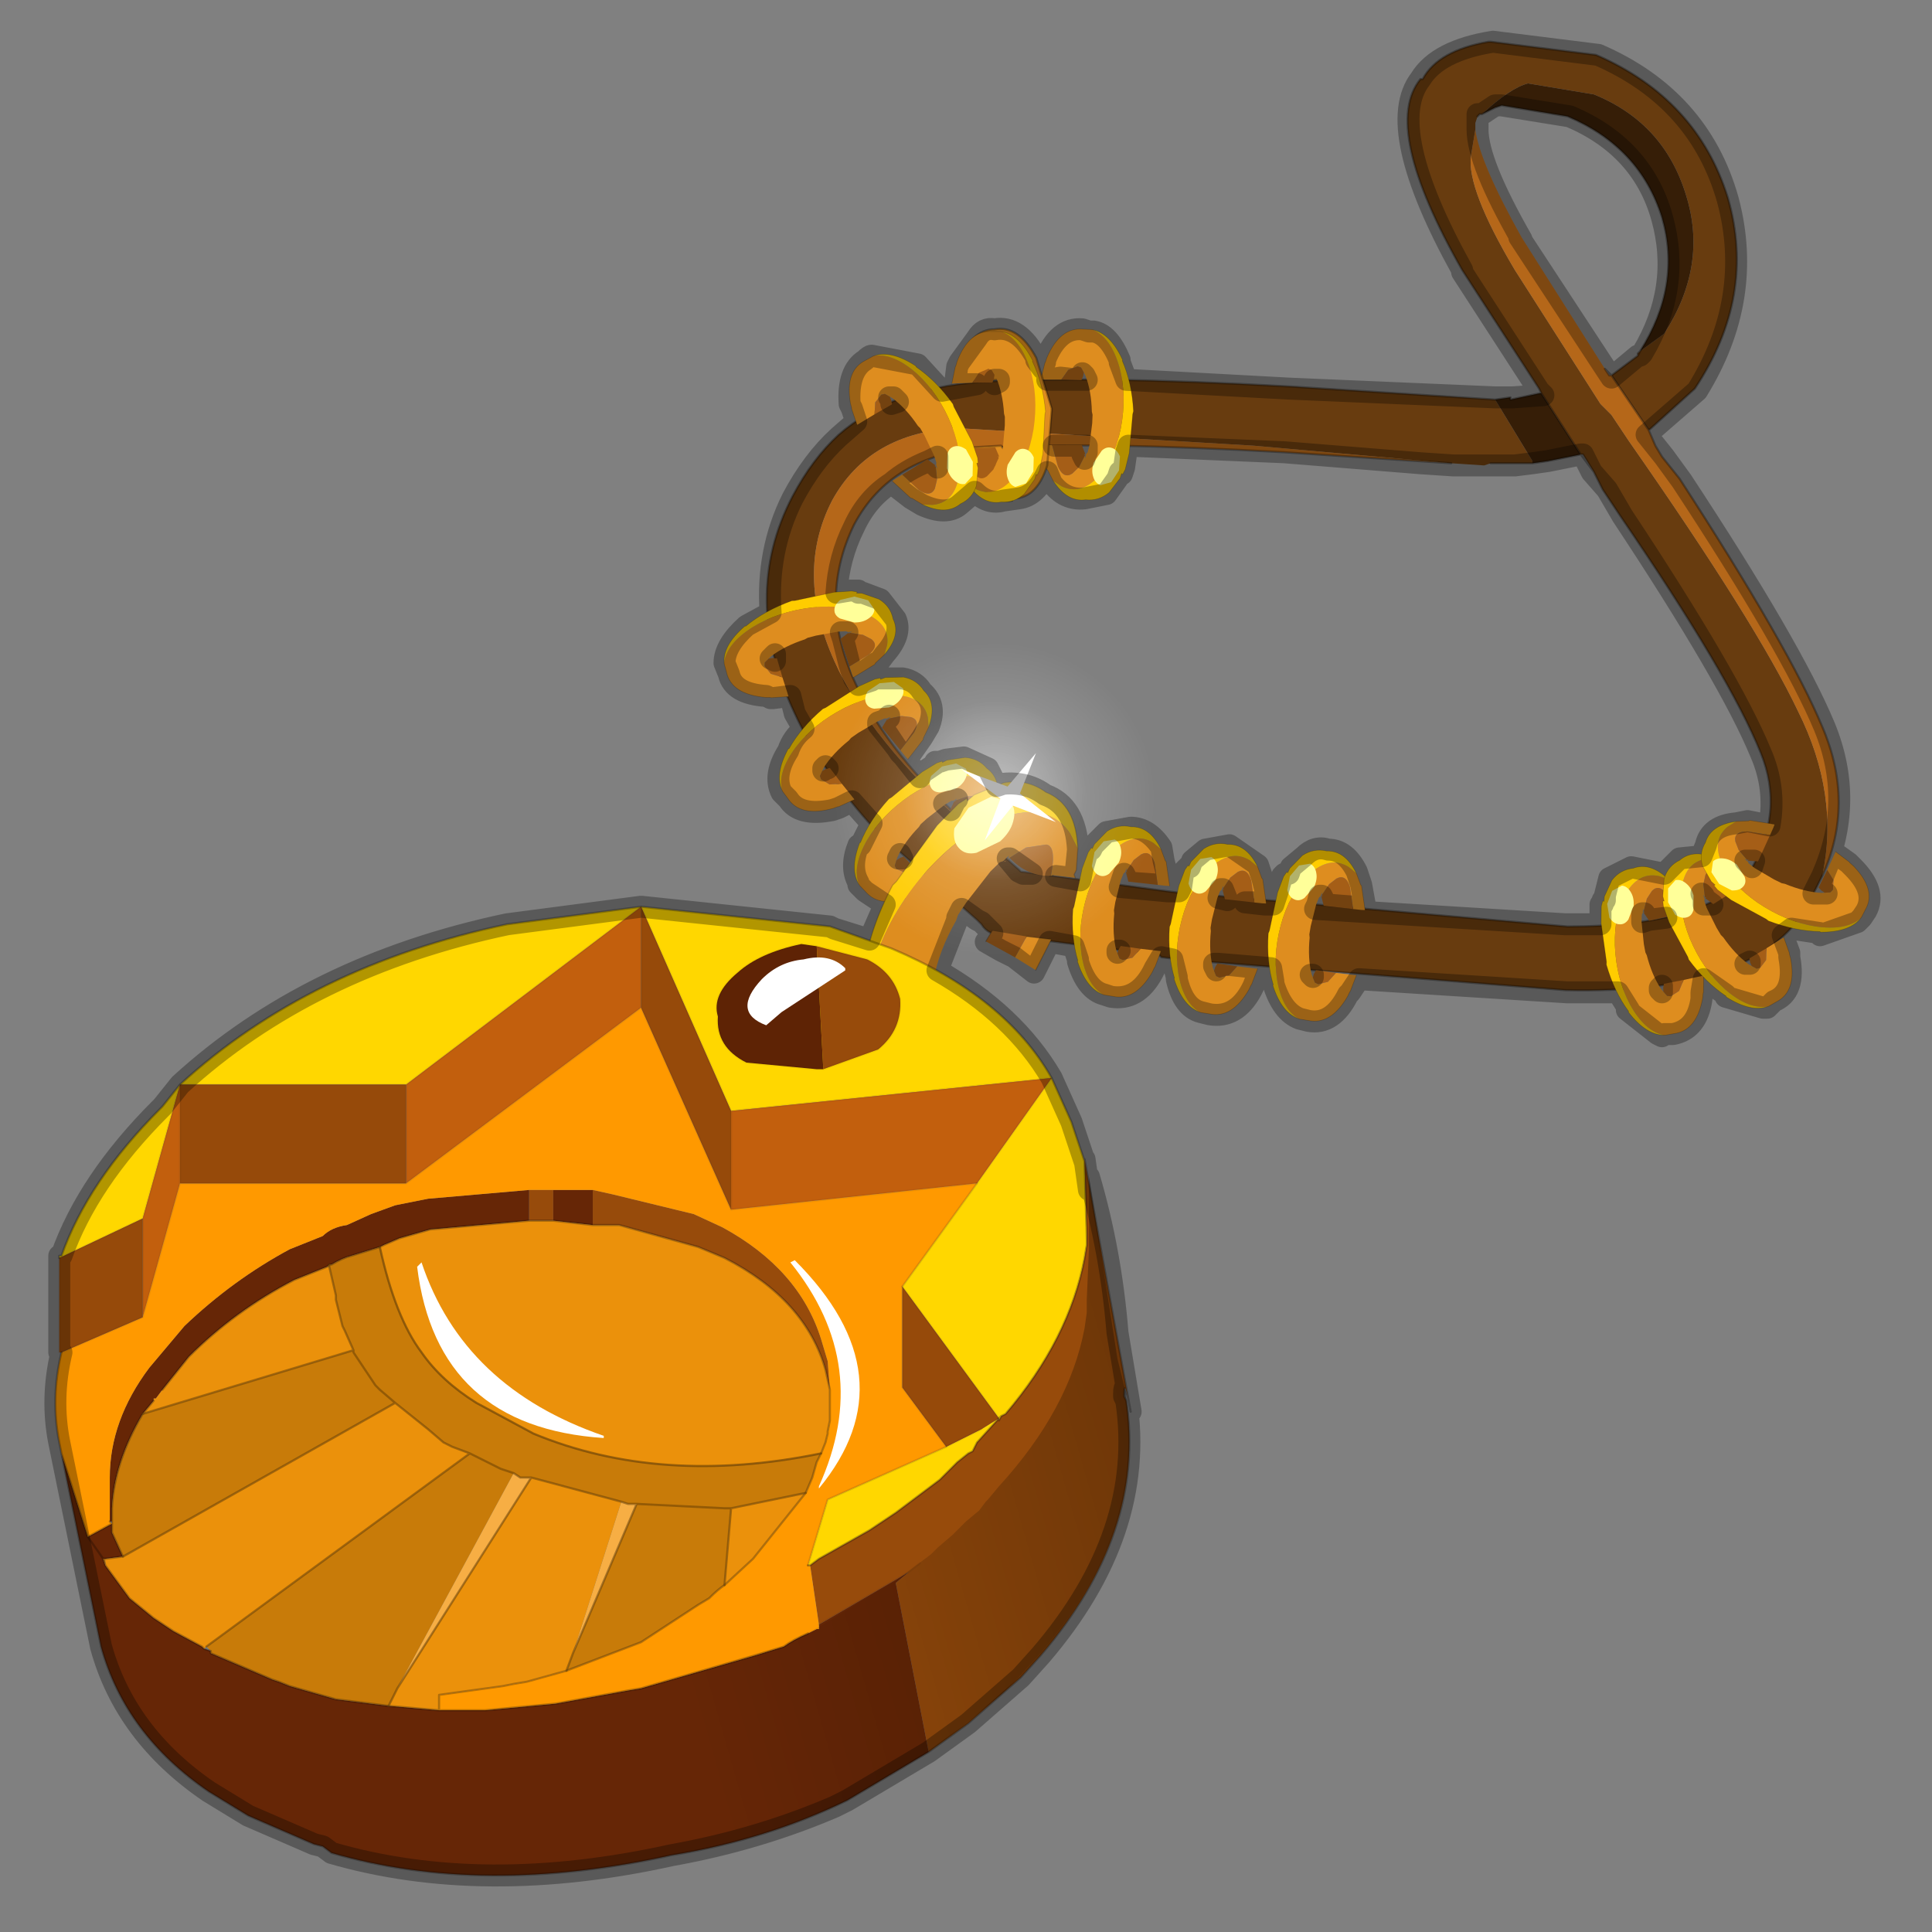 <?xml version="1.0" encoding="UTF-8" standalone="no"?>
<svg xmlns:xlink="http://www.w3.org/1999/xlink" height="440.0px" width="440.0px" xmlns="http://www.w3.org/2000/svg">
  <rect width="100%" height="100%" fill="#808080" stroke="none"/>
  <g transform="matrix(10.0, 0.0, 0.0, 10.0, 0.0, 0.0)">
    <use height="44.0" transform="matrix(1.0, 0.0, 0.0, 1.0, 0.0, 0.0)" width="44.0" xlink:href="#shape0"/>
    <use height="10.55" transform="matrix(0.228, -0.201, 0.206, 0.222, 23.196, 20.689)" width="11.05" xlink:href="#sprite0"/>
    <use height="10.55" transform="matrix(0.307, -0.023, 0.023, 0.299, 19.276, 17.439)" width="11.05" xlink:href="#sprite0"/>
    <use height="10.55" transform="matrix(0.228, -0.201, 0.206, 0.222, 25.396, 21.089)" width="11.05" xlink:href="#sprite0"/>
    <use height="10.55" transform="matrix(0.228, -0.201, 0.206, 0.222, 27.646, 21.239)" width="11.05" xlink:href="#sprite0"/>
    <use height="10.55" transform="matrix(0.307, 0.015, -0.016, 0.3, 17.878, 15.274)" width="11.05" xlink:href="#sprite0"/>
    <use height="10.55" transform="matrix(-0.202, 0.226, -0.232, -0.197, 27.048, 9.239)" width="11.05" xlink:href="#sprite0"/>
    <use height="3.9" transform="matrix(1.0, 0.0, 0.0, 1.0, 21.75, 7.5)" width="2.2" xlink:href="#shape2"/>
    <use height="10.55" transform="matrix(-0.193, 0.234, -0.239, -0.188, 25.038, 9.199)" width="11.05" xlink:href="#sprite0"/>
    <use height="10.55" transform="matrix(-0.049, 0.296, -0.304, -0.048, 22.684, 8.46)" width="11.05" xlink:href="#sprite0"/>
    <use height="10.55" transform="matrix(0.282, 0.121, -0.124, 0.275, 17.544, 12.568)" width="11.05" xlink:href="#sprite0"/>
    <use height="10.55" transform="matrix(0.146, -0.263, 0.27, 0.142, 35.411, 22.355)" width="11.05" xlink:href="#sprite0"/>
    <use height="10.55" transform="matrix(0.044, -0.296, 0.303, 0.043, 37.497, 22.611)" width="11.05" xlink:href="#sprite0"/>
    <use height="10.55" transform="matrix(-0.128, -0.271, 0.278, -0.125, 39.888, 22.116)" width="11.05" xlink:href="#sprite0"/>
    <use height="10.55" transform="matrix(0.512, -0.168, 0.172, 0.5, 18.346, 19.28)" width="11.05" xlink:href="#sprite1"/>
    <use height="25.7" transform="matrix(0.216, -0.368, 0.377, 0.21, 15.037, 20.223)" width="25.7" xlink:href="#sprite2"/>
    <use height="42.35" transform="matrix(1.0, 0.0, 0.0, 1.0, 1.0, 0.6)" width="41.85" xlink:href="#shape6"/>
  </g>
  <defs>
    <g id="shape0" transform="matrix(1.0, 0.0, 0.0, 1.0, 0.0, 0.0)">
      <path d="M44.0 44.0 L0.0 44.0 0.0 0.0 44.0 0.0 44.0 44.0" fill="#43adca" fill-opacity="0.0" fill-rule="evenodd" stroke="none"/>
      <path d="M37.35 8.0 L37.9 7.6 Q38.9 6.05 38.4 4.45 37.9 2.8 36.3 2.15 L34.8 1.9 Q34.4 2.0 33.75 2.6 L33.7 2.6 33.65 2.65 33.6 2.8 33.6 2.95 33.5 3.55 Q33.4 4.3 34.5 6.15 L36.45 9.2 36.7 9.45 37.1 10.05 Q40.0 14.2 40.95 16.2 41.9 18.1 41.5 19.95 L41.15 20.65 Q40.0 22.65 35.65 22.55 L27.45 21.9 27.35 21.9 27.25 21.9 26.45 21.8 26.4 21.75 22.85 21.3 Q22.5 21.3 22.35 21.05 L22.25 20.95 20.15 19.1 19.8 18.75 Q18.65 17.45 18.1 16.25 16.85 13.6 18.05 11.3 18.5 10.45 19.1 9.9 20.3 8.85 22.3 8.7 24.8 8.55 29.35 8.8 L34.05 9.1 34.9 10.5 34.9 10.55 34.5 10.55 33.95 10.55 33.8 10.6 33.05 10.55 28.55 10.15 21.8 9.75 Q19.8 9.85 18.95 11.4 18.1 13.05 19.0 15.05 19.8 16.85 22.05 18.85 L22.05 18.8 22.1 18.85 22.7 19.4 22.75 19.4 23.2 19.8 23.25 19.85 26.6 20.3 27.45 20.4 27.7 20.4 35.7 21.1 Q38.9 21.1 39.85 19.85 40.65 18.5 40.1 17.15 39.4 15.4 36.9 11.75 L36.5 11.15 36.3 10.75 36.05 10.35 36.0 10.35 35.1 8.95 35.05 8.85 33.3 6.15 Q31.45 2.9 32.35 1.8 L32.4 1.8 Q32.75 1.15 33.9 0.95 L33.95 0.95 36.35 1.25 Q38.65 2.25 39.35 4.5 40.0 6.75 38.6 8.85 L37.55 9.8 36.7 8.55 37.3 8.1 37.3 8.05 37.35 8.0" fill="#683c0f" fill-rule="evenodd" stroke="none"/>
      <path d="M33.75 2.6 Q34.4 2.0 34.8 1.9 L36.3 2.15 Q37.9 2.8 38.4 4.45 38.9 6.05 37.9 7.6 L37.35 8.0 Q38.3 6.5 37.85 4.95 37.35 3.35 35.7 2.65 L34.2 2.4 34.05 2.45 33.75 2.6 M35.1 8.95 L36.0 10.35 35.25 10.5 34.9 10.55 34.9 10.5 34.05 9.1 34.4 9.05 34.4 9.1 35.1 8.95" fill="#361e07" fill-rule="evenodd" stroke="none"/>
      <path d="M36.7 8.55 L37.55 9.8 37.7 10.15 37.85 10.4 38.25 10.9 Q40.75 14.75 41.5 16.55 42.25 18.3 41.5 19.95 41.9 18.1 40.95 16.2 40.0 14.2 37.1 10.05 L36.7 9.45 36.45 9.2 34.5 6.15 Q33.4 4.3 33.5 3.55 L33.6 2.95 Q33.7 3.7 34.65 5.4 L36.55 8.4 36.65 8.55 36.7 8.55 M22.05 18.8 L22.05 18.85 Q19.8 16.85 19.0 15.05 18.1 13.05 18.95 11.4 19.8 9.85 21.8 9.75 L28.55 10.15 33.05 10.55 29.25 10.3 Q24.85 10.05 22.4 10.2 20.3 10.35 19.45 11.95 18.6 13.7 19.5 15.6 20.25 17.2 22.05 18.8" fill="#b56719" fill-rule="evenodd" stroke="none"/>
      <path d="M37.35 8.0 L37.3 8.05 37.3 8.1 36.7 8.55 37.55 9.8 38.6 8.85 Q40.0 6.75 39.35 4.5 38.65 2.25 36.35 1.25 L33.95 0.95 33.9 0.95 Q32.75 1.15 32.4 1.8 L32.35 1.8 Q31.45 2.9 33.3 6.15 L35.05 8.85 35.1 8.95 36.0 10.35 36.05 10.35 36.3 10.75 36.5 11.15 36.9 11.75 Q39.4 15.4 40.1 17.15 40.65 18.5 39.85 19.85 38.9 21.1 35.7 21.1 L27.7 20.4 27.45 20.4 26.6 20.3 23.25 19.85 23.2 19.8 22.75 19.4 22.7 19.4 22.1 18.85 22.05 18.8 Q20.25 17.2 19.5 15.6 18.6 13.7 19.45 11.95 20.3 10.35 22.4 10.2 24.85 10.05 29.25 10.3 L33.05 10.55 M33.95 10.55 L34.5 10.55 34.9 10.55 35.25 10.5 36.0 10.35 36.3 10.75 M34.05 9.1 L29.35 8.8 Q24.8 8.55 22.3 8.7 20.3 8.85 19.1 9.9 18.5 10.45 18.05 11.3 16.85 13.6 18.1 16.25 18.65 17.45 19.8 18.75 L20.15 19.1 22.25 20.95 22.35 21.05 Q22.5 21.3 22.85 21.3 L26.4 21.75 26.45 21.8 27.25 21.9 27.35 21.9 27.45 21.9 35.65 22.55 Q40.0 22.65 41.15 20.65 L41.5 19.95 Q42.25 18.3 41.5 16.55 40.75 14.75 38.25 10.9 L37.85 10.4 37.7 10.15 37.55 9.8 M33.65 2.65 L33.7 2.6 33.75 2.6 34.05 2.45 34.2 2.4 35.7 2.65 Q37.35 3.35 37.85 4.95 38.3 6.5 37.35 8.0 L37.3 8.1 M33.65 2.65 L33.7 2.6 33.75 2.6 M36.7 8.55 L36.65 8.55 36.55 8.4 36.7 8.55 M35.05 8.85 L35.1 8.95 34.4 9.1 34.4 9.05 34.05 9.1" fill="none" stroke="#000000" stroke-linecap="round" stroke-linejoin="round" stroke-opacity="0.302" stroke-width="0.05"/>
    </g>
    <g id="sprite0" transform="matrix(1.0, 0.0, 0.0, 1.0, 5.55, 5.3)">
      <use height="10.55" transform="matrix(1.0, 0.0, 0.0, 1.0, -5.55, -5.3)" width="11.05" xlink:href="#shape1"/>
    </g>
    <g id="shape1" transform="matrix(1.0, 0.0, 0.0, 1.0, 5.55, 5.3)">
      <path d="M-5.25 3.85 L-5.3 3.75 Q-5.7 2.35 -4.45 0.45 -3.2 -1.4 -1.0 -2.7 1.2 -3.95 3.0 -3.85 4.8 -3.75 5.2 -2.3 L5.3 -1.55 4.95 -0.7 4.95 -0.6 3.9 0.95 3.7 0.75 3.3 0.3 4.25 -1.1 Q4.7 -2.05 3.95 -2.25 L3.25 -2.3 2.3 -2.05 2.4 -2.15 2.45 -2.2 2.15 -2.05 2.05 -2.05 2.0 -2.05 1.5 -1.8 0.1 -0.85 -0.4 -0.45 -0.55 -0.25 Q-1.7 0.8 -2.3 1.9 L-2.4 2.15 -2.55 2.55 -2.45 2.8 -1.8 3.15 -0.9 3.05 0.1 4.2 -1.05 4.8 -1.1 4.8 -1.45 4.95 Q-3.85 5.75 -4.85 4.35 L-5.25 3.85 M2.2 -2.0 L2.2 -2.05 2.25 -2.0 2.2 -2.0" fill="#de8d1f" fill-rule="evenodd" stroke="none"/>
      <path d="M3.3 0.3 L1.85 -1.35 2.2 -2.0 2.25 -2.0 2.25 -1.9 2.3 -2.05 3.25 -2.3 3.95 -2.25 Q4.7 -2.05 4.25 -1.1 L3.3 0.3 M-2.4 2.15 L-2.15 2.0 -1.85 1.9 -0.9 3.05 -1.8 3.15 -2.45 2.8 -2.55 2.55 -2.4 2.15" fill="#a55e17" fill-rule="evenodd" stroke="none"/>
      <path d="M-5.25 3.85 Q-5.95 2.65 -5.0 0.6 L-4.95 0.6 Q-4.15 -1.05 -2.6 -2.55 L-2.4 -2.65 0.0 -4.4 1.05 -4.95 1.15 -5.0 1.55 -5.1 1.55 -5.0 1.9 -5.15 3.25 -5.25 Q4.25 -5.1 4.8 -4.3 5.85 -3.4 5.3 -1.55 L5.2 -2.3 Q4.8 -3.75 3.0 -3.85 1.2 -3.95 -1.0 -2.7 -3.2 -1.4 -4.45 0.45 -5.7 2.35 -5.3 3.75 L-5.25 3.85" fill="#ffcc00" fill-rule="evenodd" stroke="none"/>
      <path d="M5.3 -1.55 Q5.85 -3.4 4.8 -4.3 4.25 -5.1 3.25 -5.25 L1.9 -5.15 1.55 -5.0 1.55 -5.1 1.15 -5.0 1.05 -4.95 0.0 -4.4 -2.4 -2.65 -2.6 -2.55 Q-4.15 -1.05 -4.95 0.6 L-5.0 0.6 Q-5.95 2.65 -5.25 3.85 M5.3 -1.55 L4.95 -0.7 4.95 -0.6 3.9 0.95 M0.1 4.2 L-1.05 4.8 -1.1 4.8 -1.45 4.95 Q-3.85 5.75 -4.85 4.35 L-5.25 3.85" fill="none" stroke="#000000" stroke-linecap="round" stroke-linejoin="round" stroke-opacity="0.2" stroke-width="0.05"/>
      <path d="M2.3 -2.9 L1.2 -2.75 Q0.7 -2.8 0.55 -3.2 0.4 -3.55 0.65 -4.05 L1.5 -4.7 2.55 -4.85 3.25 -4.4 Q3.4 -4.0 3.1 -3.55 2.85 -3.15 2.3 -2.9" fill="#ffff99" fill-rule="evenodd" stroke="none"/>
    </g>
    <g id="shape2" transform="matrix(1.0, 0.0, 0.0, 1.0, -21.75, -7.5)">
      <path d="M22.75 8.5 L22.75 8.6 22.75 8.65 21.75 8.7 21.85 8.3 Q22.1 7.5 22.65 7.5 23.2 7.4 23.6 8.15 L23.95 9.3 23.95 9.35 23.85 10.6 Q23.6 11.4 23.0 11.35 L23.05 11.4 Q22.55 11.5 22.1 10.75 L22.05 10.75 21.85 10.2 21.95 10.2 22.8 10.15 22.95 10.35 22.9 10.35 22.9 10.4 22.75 10.65 22.6 10.55 22.75 10.65 22.9 10.4 23.0 10.3 23.05 10.15 23.05 9.45 23.0 9.4 22.8 8.55 22.75 8.5 Q22.65 8.2 22.45 8.5 22.65 8.2 22.75 8.5" fill="#de8d1f" fill-rule="evenodd" stroke="none"/>
      <path d="M22.9 10.4 L22.9 10.35 22.95 10.35 22.8 10.15 21.95 10.2 21.85 10.2 22.05 10.75 22.1 10.75 Q22.55 11.5 23.05 11.4 L23.0 11.35 Q23.6 11.4 23.85 10.6 L23.95 9.35 23.95 9.3 23.6 8.15 Q23.2 7.4 22.65 7.5 22.1 7.5 21.85 8.3 L21.75 8.7 22.75 8.65 22.75 8.6 22.75 8.5 Q22.65 8.2 22.45 8.5 M22.9 10.4 L23.0 10.3 23.05 10.15 23.05 9.45 23.0 9.4 22.8 8.55 22.75 8.5 M22.9 10.4 L22.75 10.65 22.6 10.55" fill="none" stroke="#000000" stroke-linecap="round" stroke-linejoin="round" stroke-opacity="0.302" stroke-width="0.05"/>
    </g>
    <g id="sprite1" transform="matrix(1.0, 0.0, 0.0, 1.0, 5.55, 5.3)">
      <use height="10.55" transform="matrix(1.0, 0.0, 0.0, 1.0, -5.55, -5.3)" width="11.05" xlink:href="#shape3"/>
    </g>
    <g id="shape3" transform="matrix(1.0, 0.0, 0.0, 1.0, 5.55, 5.3)">
      <path d="M-5.3 3.75 L-5.55 2.85 Q-5.6 1.9 -5.0 0.6 L-4.95 0.6 Q-4.15 -1.05 -2.6 -2.55 L-2.4 -2.65 0.0 -4.4 1.05 -4.95 1.15 -5.0 1.55 -5.1 1.55 -5.0 1.9 -5.15 3.25 -5.25 Q4.25 -5.1 4.8 -4.3 5.85 -3.4 5.3 -1.55 L5.2 -2.3 Q4.8 -3.75 3.0 -3.85 1.2 -3.95 -1.0 -2.7 -3.2 -1.4 -4.45 0.45 -5.25 1.65 -5.35 2.65 L-5.3 3.75" fill="#ffcc00" fill-rule="evenodd" stroke="none"/>
      <path d="M-5.3 3.75 L-5.35 2.65 Q-5.25 1.65 -4.45 0.45 -3.2 -1.4 -1.0 -2.7 1.2 -3.95 3.0 -3.85 4.8 -3.75 5.2 -2.3 L5.3 -1.55 4.95 -0.7 4.8 -0.55 4.8 -0.4 3.95 -0.8 3.8 -0.8 3.85 -0.8 Q4.5 -1.95 4.1 -2.15 L3.25 -2.3 2.45 -2.1 2.3 -2.05 2.4 -2.1 2.45 -2.2 2.35 -2.15 2.15 -2.05 2.05 -2.05 2.0 -2.05 1.5 -1.8 0.1 -0.85 -0.4 -0.45 -0.55 -0.25 Q-1.65 0.75 -2.25 1.85 L-2.3 1.9 -2.4 2.15 -2.55 2.55 -2.45 2.8 -1.8 3.15 -1.7 3.15 -1.35 3.15 -1.3 3.3 -1.3 3.7 -1.6 4.9 -1.65 5.0 -1.65 5.05 -2.0 5.15 Q-4.0 5.55 -4.85 4.35 L-5.25 3.85 -5.3 3.75 M2.2 -2.0 L2.2 -2.05 2.25 -2.0 2.2 -2.0 M1.3 2.05 L2.0 1.4 2.05 1.35 3.0 1.8 1.95 2.85 1.3 2.05" fill="#de8d1f" fill-rule="evenodd" stroke="none"/>
      <path d="M3.85 -0.8 Q2.9 -1.1 2.45 -2.1 L3.25 -2.3 4.1 -2.15 Q4.5 -1.95 3.85 -0.8 M-2.4 2.15 L-2.15 2.0 -2.05 2.0 -2.0 2.0 -1.75 2.25 -1.4 2.85 -1.35 3.15 -1.7 3.15 -1.8 3.15 -2.45 2.8 -2.55 2.55 -2.4 2.15 M0.75 0.65 L2.05 1.35 2.0 1.4 1.3 2.05 0.85 1.55 0.35 1.0 0.75 0.65" fill="#a55e17" fill-rule="evenodd" stroke="none"/>
      <path d="M5.3 -1.55 Q5.85 -3.4 4.8 -4.3 4.25 -5.1 3.25 -5.25 L1.9 -5.15 1.55 -5.0 1.55 -5.1 1.15 -5.0 1.05 -4.95 0.0 -4.4 -2.4 -2.65 -2.6 -2.55 Q-4.15 -1.05 -4.95 0.6 L-5.0 0.6 Q-5.6 1.9 -5.55 2.85 L-5.3 3.75 M5.3 -1.55 L4.95 -0.7 4.8 -0.55 4.8 -0.4 M3.95 -0.8 L3.8 -0.8 3.85 -0.8 M-1.35 3.15 L-1.3 3.3 -1.3 3.7 -1.6 4.9 -1.65 5.0 -1.65 5.05 -2.0 5.15 Q-4.0 5.55 -4.85 4.35 L-5.25 3.85 -5.3 3.75 M0.75 0.65 L0.35 1.0 M2.05 1.35 L3.0 1.8 1.95 2.85" fill="none" stroke="#000000" stroke-linecap="round" stroke-linejoin="round" stroke-opacity="0.2" stroke-width="0.05"/>
      <path d="M2.3 -2.9 L1.2 -2.75 Q0.7 -2.8 0.55 -3.2 0.4 -3.55 0.65 -4.05 L1.5 -4.7 2.55 -4.85 3.25 -4.4 Q3.4 -4.0 3.1 -3.55 2.85 -3.15 2.3 -2.9" fill="#ffff99" fill-rule="evenodd" stroke="none"/>
    </g>
    <g id="sprite2" transform="matrix(1.0, 0.0, 0.0, 1.0, 12.85, 12.85)">
      <use height="12.4" transform="matrix(1.184, 0.0, 0.0, 1.184, -6.99, -7.59)" width="12.4" xlink:href="#sprite3"/>
      <use height="5.7" transform="matrix(1.0, 0.0, 0.0, 1.0, -2.2, -2.3)" width="5.4" xlink:href="#shape5"/>
      <use height="12.4" transform="matrix(2.072, 0.0, 0.0, 2.072, -12.845, -12.845)" width="12.4" xlink:href="#sprite3"/>
    </g>
    <g id="sprite3" transform="matrix(1.0, 0.0, 0.0, 1.0, 6.2, 6.2)">
      <use height="12.4" transform="matrix(1.0, 0.0, 0.0, 1.0, -6.2, -6.2)" width="12.4" xlink:href="#shape4"/>
    </g>
    <g id="shape4" transform="matrix(1.0, 0.0, 0.0, 1.0, 6.2, 6.2)">
      <path d="M4.35 -4.4 Q6.2 -2.55 6.2 0.0 6.2 2.55 4.35 4.35 2.55 6.2 0.0 6.2 -2.55 6.2 -4.4 4.35 -6.2 2.55 -6.2 0.0 -6.2 -2.55 -4.4 -4.4 -2.55 -6.2 0.0 -6.2 2.55 -6.2 4.35 -4.4" fill="url(#gradient0)" fill-rule="evenodd" stroke="none"/>
    </g>
    <radialGradient cx="0" cy="0" gradientTransform="matrix(0.005, 0.0, 0.0, 0.005, 0.0, 0.0)" gradientUnits="userSpaceOnUse" id="gradient0" r="819.2" spreadMethod="pad">
      <stop offset="0.0" stop-color="#ffffff" stop-opacity="0.302"/>
      <stop offset="1.0" stop-color="#ffffff" stop-opacity="0.0"/>
    </radialGradient>
    <g id="shape5" transform="matrix(1.0, 0.0, 0.0, 1.0, 2.2, 2.3)">
      <path d="M0.9 0.25 L3.2 0.65 0.9 1.0 0.5 3.4 0.15 1.0 -2.2 0.65 0.15 0.25 0.5 -2.3 0.9 0.25" fill="#ffffff" fill-rule="evenodd" stroke="none"/>
    </g>
    <g id="shape6" transform="matrix(1.0, 0.0, 0.0, 1.0, -1.0, -0.6)">
      <path d="M1.35 28.65 L1.35 28.6 1.4 28.6 Q2.0 26.9 3.65 25.25 L3.7 25.2 4.1 24.7 Q7.05 22.0 11.55 21.05 L14.6 20.65 18.9 21.1 20.3 21.6 Q22.9 22.7 23.95 24.55 L24.4 25.55 24.7 26.45 24.75 28.25 24.7 26.45 24.75 28.1 24.75 28.25 24.75 28.35 24.7 28.65 Q24.35 30.5 22.9 32.2 L22.8 32.25 22.75 32.3 22.8 32.25 22.75 32.35 22.75 32.3 22.25 32.85 22.15 33.05 22.05 33.1 21.8 33.3 21.75 33.35 21.4 33.7 21.2 33.85 20.4 34.45 19.8 34.85 18.65 35.5 18.45 35.65 18.4 35.65 18.85 34.15 21.55 32.95 22.35 32.55 22.75 32.3 20.55 29.3 22.25 26.95 23.95 24.55 16.65 25.3 14.6 20.65 9.25 24.7 4.1 24.7 3.25 27.75 1.35 28.65" fill="#ffd700" fill-rule="evenodd" stroke="none"/>
      <path d="M24.7 26.45 L24.7 26.4 25.75 32.15 Q25.6 31.3 25.6 31.8 L25.65 31.9 Q26.1 34.9 23.7 37.7 L23.25 38.2 22.85 38.55 22.05 39.25 21.15 39.9 20.4 36.05 20.7 35.8 18.65 37.0 18.45 35.65 18.65 35.5 19.8 34.85 20.4 34.45 21.2 33.85 21.4 33.7 21.75 33.35 21.8 33.3 22.05 33.1 22.15 33.05 22.25 32.85 22.75 32.3 22.75 32.35 22.8 32.25 22.9 32.2 Q24.35 30.5 24.7 28.65 L24.75 28.35 24.75 28.25 24.75 28.1 24.7 26.45 M13.5 27.1 L13.95 27.2 15.8 27.65 16.45 27.95 Q18.2 28.9 18.7 30.5 L18.85 31.0 18.9 31.65 18.8 31.2 Q18.35 29.6 16.5 28.65 L15.9 28.4 14.1 27.9 13.5 27.9 13.5 27.1 M12.6 27.1 L12.6 27.8 12.05 27.8 12.05 27.1 12.6 27.1 M20.95 35.6 L20.7 35.8 20.95 35.6" fill="#974b0b" fill-rule="evenodd" stroke="none"/>
      <path d="M21.15 39.9 L19.3 41.0 Q17.45 41.9 15.3 42.25 11.0 43.2 7.55 42.2 L7.35 42.05 7.15 42.0 5.65 41.35 4.75 40.8 Q2.85 39.5 2.3 37.5 L1.4 33.1 2.0 35.0 2.35 35.5 2.0 35.0 2.55 34.7 2.55 34.9 2.8 35.45 2.4 35.5 2.35 35.5 2.4 35.65 2.95 36.4 3.5 36.85 3.95 37.15 4.6 37.5 4.65 37.55 4.8 37.6 4.8 37.65 6.2 38.25 6.35 38.3 6.6 38.4 7.65 38.7 8.85 38.85 10.0 38.95 11.05 38.95 12.65 38.8 14.3 38.5 14.6 38.45 17.2 37.7 17.85 37.5 Q18.05 37.35 18.4 37.2 L18.6 37.1 18.65 37.1 18.65 37.0 20.7 35.8 20.4 36.05 21.15 39.9 M12.6 27.1 L13.5 27.1 13.5 27.9 12.6 27.8 12.6 27.1 M12.05 27.1 L12.05 27.8 9.8 28.0 9.1 28.2 8.75 28.35 8.65 28.4 8.0 28.6 Q7.8 28.65 7.55 28.8 L7.5 28.8 7.45 28.85 6.7 29.15 Q5.35 29.85 4.3 30.9 L3.9 31.4 3.7 31.65 3.55 31.85 3.5 31.85 3.5 31.9 3.25 32.2 Q2.6 33.3 2.55 34.35 L2.55 34.65 2.5 34.65 2.5 34.35 2.5 34.0 2.5 33.65 Q2.5 32.35 3.4 31.15 L4.2 30.2 Q5.3 29.15 6.6 28.45 L7.35 28.15 Q7.55 27.95 7.9 27.9 L8.45 27.65 9.0 27.45 9.75 27.3 12.05 27.1" fill="#662606" fill-rule="evenodd" stroke="none"/>
      <path d="M18.7 33.1 L18.6 33.3 18.5 33.65 18.35 34.0 16.65 34.35 16.5 36.1 Q16.35 36.2 16.15 36.4 L15.9 36.55 14.6 37.4 12.9 38.05 13.05 37.65 14.5 34.25 14.3 34.25 14.15 34.2 12.1 33.65 11.85 33.65 11.7 33.55 11.4 33.45 10.7 33.1 11.4 33.45 11.7 33.55 9.05 38.45 8.85 38.85 7.65 38.7 6.6 38.4 6.35 38.3 6.2 38.25 4.8 37.65 4.8 37.6 4.7 37.5 10.7 33.1 10.3 32.95 10.1 32.85 9.75 32.55 9.5 32.35 9.0 31.95 8.65 31.65 8.55 31.55 8.05 30.8 8.05 30.75 8.05 30.8 8.55 31.55 8.65 31.65 9.0 31.95 2.8 35.45 2.55 34.9 2.55 34.7 2.55 34.65 2.55 34.35 Q2.6 33.3 3.25 32.2 L8.05 30.75 7.85 30.3 7.8 30.2 7.65 29.6 7.65 29.5 7.5 28.85 7.45 28.85 7.5 28.8 7.55 28.8 Q7.8 28.65 8.0 28.6 L8.65 28.4 Q9.0 30.0 9.6 30.8 10.05 31.45 10.85 31.95 L12.15 32.65 Q15.05 33.85 18.7 33.1 M16.65 34.35 L16.5 34.35 14.5 34.25 16.5 34.35 16.65 34.35 M7.5 28.8 L7.5 28.85 7.5 28.8 M2.4 35.65 L2.35 35.5 2.4 35.5 2.4 35.65" fill="#c87b09" fill-rule="evenodd" stroke="none"/>
      <path d="M14.15 34.2 L14.3 34.25 14.5 34.25 13.05 37.65 14.15 34.2 M11.7 33.55 L11.85 33.65 12.1 33.65 9.05 38.45 11.7 33.55" fill="#f7ae44" fill-rule="evenodd" stroke="none"/>
      <path d="M18.9 31.65 L18.9 32.35 18.85 32.6 18.85 32.65 18.8 32.85 18.7 33.1 Q15.05 33.85 12.15 32.65 L10.85 31.95 Q10.05 31.45 9.6 30.8 9.0 30.0 8.65 28.4 L8.75 28.35 9.1 28.2 9.8 28.0 12.05 27.8 12.6 27.8 13.5 27.9 14.1 27.9 15.9 28.4 16.5 28.65 Q18.35 29.6 18.8 31.2 L18.9 31.65 M18.35 34.0 L17.15 35.5 16.5 36.1 16.65 34.35 18.35 34.0 M12.9 38.05 L12.0 38.3 11.7 38.35 11.45 38.4 10.0 38.6 10.0 38.95 8.85 38.85 9.05 38.45 12.1 33.65 14.15 34.2 13.05 37.65 12.9 38.05 M3.25 32.2 L3.5 31.9 3.5 31.85 3.55 31.85 3.7 31.65 3.9 31.4 4.3 30.9 Q5.35 29.85 6.7 29.15 L7.45 28.85 7.5 28.85 7.65 29.5 7.65 29.6 7.8 30.2 7.85 30.3 8.05 30.75 3.25 32.2 M9.0 31.95 L9.5 32.35 9.75 32.55 10.1 32.85 10.3 32.95 10.7 33.1 4.7 37.5 4.65 37.55 4.6 37.5 3.95 37.15 3.5 36.85 2.95 36.4 2.4 35.65 2.4 35.5 2.8 35.45 9.0 31.95" fill="#eb910b" fill-rule="evenodd" stroke="none"/>
      <path d="M3.25 27.75 L4.1 24.7 4.1 26.95 3.25 30.0 3.25 27.75 M9.25 24.7 L14.6 20.65 14.6 22.95 9.25 26.95 9.25 24.7 M16.65 25.3 L23.95 24.55 22.25 26.95 16.65 27.55 16.65 25.3" fill="#c25f0d" fill-rule="evenodd" stroke="none"/>
      <path d="M1.4 33.1 L1.35 32.85 Q1.15 31.85 1.4 30.8 L3.25 30.0 4.1 26.95 9.25 26.95 14.6 22.95 16.65 27.55 22.25 26.95 20.55 29.3 20.55 31.6 21.55 32.95 18.85 34.15 18.4 35.65 18.45 35.65 18.65 37.0 18.65 37.1 18.6 37.1 18.4 37.2 Q18.05 37.35 17.85 37.5 L17.2 37.7 14.6 38.45 14.3 38.5 12.65 38.8 11.05 38.95 10.0 38.95 10.0 38.6 11.45 38.4 11.7 38.35 12.0 38.3 12.9 38.05 14.6 37.4 15.9 36.55 16.15 36.4 Q16.35 36.2 16.5 36.1 L17.15 35.5 18.35 34.0 18.5 33.65 18.6 33.3 18.7 33.1 18.8 32.85 18.85 32.65 18.85 32.6 18.9 32.35 18.9 31.65 18.85 31.0 18.7 30.5 Q18.2 28.9 16.45 27.95 L15.8 27.65 13.95 27.2 13.5 27.1 12.6 27.1 12.05 27.1 9.75 27.3 9.0 27.45 8.45 27.65 7.9 27.9 Q7.55 27.95 7.35 28.15 L6.6 28.45 Q5.3 29.15 4.2 30.2 L3.4 31.15 Q2.5 32.35 2.5 33.65 L2.5 34.0 2.5 34.35 2.5 34.65 2.55 34.7 2.0 35.0 1.4 33.1" fill="#ff9900" fill-rule="evenodd" stroke="none"/>
      <path d="M1.4 30.8 L1.35 30.8 1.35 28.65 3.25 27.75 3.25 30.0 1.4 30.8 M4.1 24.7 L9.25 24.7 9.25 26.95 4.1 26.95 4.1 24.7 M14.6 20.65 L16.65 25.3 16.65 27.55 14.6 22.95 14.6 20.65 M20.55 29.3 L22.75 32.3 22.35 32.55 21.55 32.95 20.55 31.6 20.55 29.3" fill="#964a0a" fill-rule="evenodd" stroke="none"/>
      <path d="M1.35 28.65 L1.35 28.6 1.4 28.6 Q2.0 26.9 3.65 25.25 L3.7 25.2 4.1 24.7 Q7.05 22.0 11.55 21.05 L14.6 20.65 18.9 21.1 20.3 21.6 Q22.9 22.7 23.95 24.55 L24.4 25.55 24.7 26.45 24.7 26.4 25.75 32.15 Q25.6 31.3 25.6 31.8 L25.65 31.9 Q26.1 34.9 23.7 37.7 L23.25 38.2 22.85 38.55 22.05 39.25 21.15 39.9 19.3 41.0 Q17.45 41.9 15.3 42.25 11.0 43.2 7.55 42.2 L7.35 42.05 7.15 42.0 5.65 41.35 4.75 40.8 Q2.85 39.5 2.3 37.5 L1.4 33.1 1.35 32.85 Q1.15 31.85 1.4 30.8 M22.75 32.3 L22.8 32.25 22.9 32.2 Q24.35 30.5 24.7 28.65 L24.75 28.35 24.75 28.25 24.7 26.45 24.75 28.1 24.75 28.25 M18.9 31.65 L18.9 32.35 18.85 32.6 18.85 32.65 18.8 32.85 18.7 33.1 18.6 33.3 18.5 33.65 18.35 34.0 17.15 35.5 16.5 36.1 Q16.35 36.2 16.15 36.4 L15.9 36.55 14.6 37.4 12.9 38.05 12.0 38.3 11.7 38.35 11.45 38.4 10.0 38.6 10.0 38.95 11.05 38.95 12.65 38.8 14.3 38.5 14.6 38.45 17.2 37.7 17.85 37.5 Q18.05 37.35 18.4 37.2 M18.45 35.65 L18.4 35.65 M12.6 27.8 L13.5 27.9 M18.9 31.65 L18.8 31.2 Q18.35 29.6 16.5 28.65 L15.9 28.4 14.1 27.9 13.5 27.9 M22.8 32.25 L22.75 32.35 22.75 32.3 22.25 32.85 22.15 33.05 22.05 33.1 21.8 33.3 21.75 33.35 21.4 33.7 21.2 33.85 20.4 34.45 19.8 34.85 18.65 35.5 18.45 35.65 M2.55 34.65 L2.55 34.35 Q2.6 33.3 3.25 32.2 L3.5 31.9 M3.7 31.65 L3.9 31.4 4.3 30.9 Q5.35 29.85 6.7 29.15 L7.45 28.85 7.5 28.8 7.55 28.8 Q7.8 28.65 8.0 28.6 L8.65 28.4 8.75 28.35 9.1 28.2 9.8 28.0 12.05 27.8 12.6 27.8 M8.85 38.85 L10.0 38.95 M4.8 37.6 L4.8 37.65 6.2 38.25 6.35 38.3 6.6 38.4 7.65 38.7 8.85 38.85 M4.8 37.6 L4.65 37.55 4.6 37.5 3.95 37.15 3.5 36.85 2.95 36.4 2.4 35.65 2.35 35.5 2.0 35.0 1.4 33.1 M2.55 34.7 L2.55 34.65 M2.55 34.7 L2.5 34.65 M2.8 35.45 L2.55 34.9 2.55 34.7 2.0 35.0 M2.4 35.5 L2.8 35.45 M2.35 35.5 L2.4 35.5" fill="none" stroke="#000000" stroke-linecap="round" stroke-linejoin="round" stroke-opacity="0.251" stroke-width="0.05"/>
      <path d="M22.25 26.95 L20.55 29.3 M18.4 35.65 L18.85 34.15 21.55 32.95" fill="none" stroke="#000000" stroke-linecap="round" stroke-linejoin="round" stroke-opacity="0.102" stroke-width="0.05"/>
      <path d="M8.65 28.4 Q9.0 30.0 9.6 30.8 10.05 31.45 10.85 31.95 L12.15 32.65 Q15.05 33.85 18.7 33.1" fill="none" stroke="#613b03" stroke-linecap="round" stroke-linejoin="round" stroke-opacity="0.6" stroke-width="0.05"/>
      <path d="M18.35 34.0 L16.65 34.35 16.5 36.1 M14.5 34.25 L16.5 34.35 16.65 34.35 M13.05 37.65 L14.5 34.25 14.3 34.25 14.15 34.2 M13.05 37.65 L12.9 38.05 M8.05 30.75 L8.05 30.8 8.55 31.55 8.65 31.65 9.0 31.95 9.5 32.35 9.75 32.55 10.1 32.85 10.3 32.95 10.7 33.1 11.4 33.45 11.7 33.55 11.85 33.65 12.1 33.65 14.15 34.2 M7.5 28.85 L7.65 29.5 7.65 29.6 7.8 30.2 7.85 30.3 8.05 30.75 3.25 32.2 M7.5 28.85 L7.5 28.8 M8.85 38.85 L9.05 38.45 12.1 33.65 M4.7 37.5 L10.7 33.1 M2.8 35.45 L9.0 31.95" fill="none" stroke="#613b03" stroke-linecap="round" stroke-linejoin="round" stroke-opacity="0.502" stroke-width="0.05"/>
      <path d="M1.4 30.8 L1.35 30.8 1.35 28.65 3.25 27.75 4.1 24.7 9.25 24.7 14.6 20.65 16.65 25.3 23.95 24.55 22.25 26.95 16.65 27.55 16.65 25.3 M20.55 29.3 L22.75 32.3 M14.6 20.65 L14.6 22.95 16.65 27.55 M21.55 32.95 L20.55 31.6 20.55 29.3 M20.7 35.8 L18.65 37.0 M20.7 35.8 L20.95 35.6 M4.1 26.95 L9.25 26.95 9.25 24.7 M21.55 32.95 L22.35 32.55 M14.6 22.95 L9.25 26.95 M4.1 24.7 L4.1 26.95 3.25 30.0 1.4 30.8 M3.25 30.0 L3.25 27.75" fill="none" stroke="#000000" stroke-linecap="round" stroke-linejoin="round" stroke-opacity="0.051" stroke-width="0.05"/>
      <path d="M18.6 21.55 L19.75 21.85 Q20.35 22.15 20.5 22.75 20.55 23.45 20.0 23.9 L18.75 24.35 18.6 21.55" fill="#974b0b" fill-rule="evenodd" stroke="none"/>
      <path d="M18.75 24.35 L18.6 24.35 17.0 24.2 Q16.3 23.85 16.35 23.15 16.2 22.65 16.8 22.15 17.3 21.7 18.25 21.5 L18.6 21.55 18.75 24.35" fill="#5e2305" fill-rule="evenodd" stroke="none"/>
      <path d="M18.6 21.55 L19.75 21.85 Q20.35 22.15 20.5 22.75 20.55 23.45 20.0 23.9 L18.75 24.35 18.6 24.35 17.0 24.2 Q16.3 23.85 16.35 23.15 16.2 22.65 16.8 22.15 17.3 21.7 18.25 21.5 L18.6 21.55 Z" fill="none" stroke="#000000" stroke-linecap="round" stroke-linejoin="round" stroke-opacity="0.051" stroke-width="0.05"/>
      <path d="M19.25 22.05 L19.25 22.1 17.8 23.05 17.45 23.35 Q16.65 23.05 17.35 22.3 17.75 21.9 18.3 21.85 18.9 21.7 19.25 22.05" fill="#ffffff" fill-rule="evenodd" stroke="none"/>
      <path d="M13.75 32.7 L13.75 32.75 Q9.95 32.5 9.5 28.85 L9.6 28.75 Q10.55 31.6 13.75 32.7" fill="#ffffff" fill-rule="evenodd" stroke="none"/>
      <path d="M18.65 33.9 L18.65 33.85 Q19.9 31.1 18.0 28.75 L18.1 28.7 Q20.75 31.35 18.65 33.9" fill="#ffffff" fill-rule="evenodd" stroke="none"/>
      <path d="M8.85 38.85 L9.95 38.9 11.05 38.9 12.65 38.8 14.3 38.5 14.55 38.45 17.25 37.65 17.85 37.5 18.35 37.2 18.65 37.05 19.8 36.35 20.4 36.0 21.2 35.4 21.35 35.25 21.7 34.95 22.0 34.65 22.3 34.4 22.45 34.2 22.5 34.15 22.75 33.85 Q24.35 32.1 24.7 30.25 L24.75 29.9 24.75 29.6 24.8 28.45 24.8 26.8 25.45 30.95 25.65 31.75 25.65 31.85 Q26.1 34.85 23.7 37.65 L23.2 38.2 22.85 38.55 22.0 39.25 21.15 39.9 19.3 41.0 Q17.4 41.85 15.25 42.25 11.0 43.2 7.55 42.15 L7.3 42.05 7.15 42.0 5.65 41.35 4.75 40.75 Q2.85 39.45 2.25 37.5 L1.4 33.1 Q1.65 34.15 2.05 35.0 L2.35 35.5 2.35 35.6 2.95 36.35 3.45 36.85 3.9 37.15 4.6 37.5 4.8 37.65 6.2 38.2 6.35 38.3 6.55 38.35 7.65 38.65 8.85 38.85" fill="url(#gradient1)" fill-rule="evenodd" stroke="none"/>
      <path d="M42.1 19.65 L41.75 19.4 41.4 20.25 41.6 20.35 41.45 20.35 41.3 20.35 41.5 19.95 Q42.25 18.25 41.55 16.55 40.8 14.75 38.3 10.95 L37.9 10.4 37.7 10.15 37.5 9.9 38.65 8.9 Q39.95 6.8 39.35 4.55 38.7 2.25 36.4 1.25 L34.0 0.95 Q32.75 1.15 32.35 1.8 31.5 2.9 33.3 6.15 L33.3 6.2 35.05 8.9 35.15 9.0 34.45 9.05 34.4 9.05 34.05 9.05 29.35 8.85 25.65 8.65 25.5 8.25 25.5 8.2 Q25.25 7.6 24.9 7.55 L24.8 7.55 24.65 7.5 Q24.1 7.45 23.8 8.2 L23.8 8.25 23.75 8.25 23.75 8.4 23.6 8.2 23.6 8.15 Q23.2 7.4 22.65 7.5 22.4 7.45 22.25 7.7 L21.85 8.25 21.8 8.35 21.75 8.75 22.25 8.75 21.45 8.9 20.9 8.3 19.85 8.1 Q19.8 8.1 19.7 8.2 19.3 8.45 19.35 9.2 L19.4 9.3 19.5 9.6 19.1 9.95 Q18.5 10.5 18.05 11.35 17.45 12.55 17.55 13.95 L17.0 14.25 Q16.5 14.7 16.5 15.1 L16.6 15.35 Q16.7 15.8 17.45 15.85 L17.55 15.9 17.6 15.9 18.0 15.85 18.1 16.25 18.3 16.6 Q18.05 16.8 17.95 17.1 17.6 17.65 17.8 18.05 L17.95 18.2 Q18.2 18.6 18.95 18.45 L19.1 18.4 19.4 18.25 19.8 18.7 19.85 18.75 19.6 19.25 19.55 19.25 Q19.35 19.75 19.55 20.1 L19.55 20.15 19.6 20.2 19.7 20.3 20.15 20.6 19.8 21.4 19.0 21.15 18.9 21.1 14.6 20.65 11.55 21.05 Q7.05 22.0 4.1 24.7 L3.7 25.2 3.65 25.25 Q2.0 26.9 1.4 28.6 L1.35 28.6 1.35 30.8 1.4 30.8 Q1.15 31.85 1.35 32.85 L2.3 37.5 Q2.85 39.5 4.75 40.8 L5.65 41.35 7.15 42.0 7.35 42.05 7.55 42.2 Q11.0 43.2 15.3 42.25 17.25 41.9 19.0 41.15 L19.3 41.0 21.15 39.9 22.05 39.25 22.85 38.55 23.25 38.2 23.7 37.7 Q26.1 34.9 25.65 31.9 L25.6 31.8 25.6 31.75 Q25.6 31.35 25.75 32.15 L25.45 30.35 Q25.3 28.5 24.8 26.8 L24.8 27.1 24.7 26.4 24.7 26.45 24.4 25.55 23.95 24.55 Q23.1 23.1 21.35 22.1 L21.8 20.95 21.8 20.9 21.9 20.7 22.25 20.95 22.35 21.0 22.6 21.25 22.45 21.45 22.8 21.65 23.1 21.8 23.55 22.15 23.9 21.45 24.45 21.55 24.55 21.85 24.55 21.9 Q24.75 22.55 25.15 22.65 L25.3 22.7 Q25.9 22.8 26.25 22.15 L26.3 22.05 26.45 21.8 26.7 21.85 26.8 22.25 26.8 22.3 Q26.95 22.95 27.35 23.05 L27.55 23.1 Q28.15 23.2 28.5 22.55 L28.55 22.45 28.7 22.05 27.75 21.95 27.7 22.05 27.7 22.1 27.65 22.0 27.65 21.95 27.75 21.95 28.95 22.05 29.0 22.35 29.0 22.4 Q29.2 23.05 29.6 23.2 L29.8 23.25 Q30.35 23.35 30.7 22.65 L30.75 22.6 30.95 22.3 35.7 22.6 36.85 22.6 37.1 23.0 37.05 23.0 37.75 23.55 37.85 23.6 37.9 23.55 38.1 23.55 Q38.65 23.45 38.75 22.75 L38.75 22.6 38.8 22.3 39.3 22.65 39.3 22.7 40.15 22.95 40.25 22.95 40.3 22.9 40.4 22.8 Q40.9 22.6 40.75 21.8 L40.75 21.7 40.6 21.3 40.8 21.15 41.45 21.25 41.45 21.3 42.3 21.0 42.35 20.95 42.4 20.9 42.5 20.75 Q42.75 20.3 42.2 19.75 L42.1 19.65 M37.85 4.95 Q38.3 6.55 37.4 8.05 L37.35 8.1 37.3 8.1 36.7 8.6 36.6 8.45 34.6 5.4 34.65 5.45 Q33.65 3.7 33.65 2.95 L33.65 2.8 33.65 2.7 33.65 2.6 33.75 2.6 34.05 2.4 34.2 2.4 35.75 2.65 Q37.4 3.35 37.85 4.95 M21.15 10.5 L21.35 10.4 21.35 10.55 21.35 10.65 21.3 10.6 21.15 10.5 Q20.65 10.7 20.3 11.0 L20.75 11.35 21.0 11.5 Q21.55 11.75 21.85 11.5 L22.2 11.2 Q22.5 11.5 22.85 11.4 L23.2 11.35 Q23.6 11.3 23.85 10.75 L23.95 11.0 Q24.25 11.4 24.7 11.35 L25.2 11.25 25.45 10.9 25.5 10.75 25.55 10.8 25.6 10.65 25.65 10.3 25.7 10.15 29.25 10.3 32.35 10.55 33.1 10.6 33.75 10.6 34.0 10.6 34.5 10.6 34.9 10.55 35.25 10.5 36.0 10.35 36.05 10.35 36.25 10.75 36.6 11.15 36.95 11.75 Q39.4 15.45 40.1 17.15 40.45 17.95 40.3 18.8 L39.8 18.7 39.55 18.75 Q38.95 18.8 38.85 19.25 L38.75 19.5 38.25 19.55 37.9 19.9 37.15 19.75 36.65 20.0 36.55 20.4 36.55 20.5 36.5 20.5 36.5 20.6 36.45 20.6 36.45 21.0 36.45 21.05 35.65 21.05 29.95 20.7 30.0 20.6 30.05 20.4 30.1 20.4 30.2 20.6 30.85 20.65 31.05 20.7 31.1 20.7 31.0 20.15 30.9 19.85 Q30.65 19.35 30.25 19.35 29.95 19.25 29.7 19.5 L29.4 19.75 29.35 19.9 29.35 19.85 29.25 19.9 29.2 19.95 29.1 20.3 29.0 20.6 28.9 20.6 28.8 20.6 28.35 20.55 28.6 20.55 28.8 20.6 M24.65 8.5 L24.7 8.55 24.75 8.65 24.6 8.65 23.85 8.65 24.15 8.6 24.6 8.65 24.6 8.6 24.65 8.5 M20.45 9.15 L20.3 9.2 20.3 9.1 20.25 9.05 20.35 9.05 20.45 9.15 M22.65 8.75 L22.65 8.65 22.75 8.65 22.75 8.7 22.65 8.75 M24.65 10.3 L24.65 10.35 24.7 10.45 24.7 10.35 24.65 10.3 24.6 10.15 24.0 10.15 24.75 10.15 24.75 10.3 24.7 10.3 24.7 10.35 M28.9 20.6 L28.75 20.0 28.65 19.7 28.0 19.25 27.45 19.35 27.15 19.6 27.1 19.75 27.1 19.7 27.0 19.8 26.95 19.85 26.9 20.2 26.85 20.3 26.6 20.3 25.5 20.2 25.55 20.05 25.6 19.9 25.7 20.1 26.4 20.15 26.55 20.2 26.65 20.2 26.5 19.6 26.45 19.3 Q26.15 18.85 25.75 18.85 L25.2 18.95 24.9 19.25 24.85 19.35 24.85 19.3 24.75 19.4 24.75 19.45 24.65 19.8 24.6 20.05 24.05 19.95 24.45 20.0 24.45 19.95 24.5 19.85 24.55 19.35 Q24.5 18.35 23.8 18.1 23.4 17.8 22.85 17.85 L22.7 17.9 22.5 17.5 21.95 17.25 21.55 17.3 21.4 17.35 21.3 17.35 21.3 17.4 21.0 17.6 20.95 17.7 20.0 16.5 20.0 16.45 20.15 16.4 20.25 16.3 20.25 16.35 20.2 16.4 20.15 16.4 20.1 16.55 20.5 17.15 20.65 17.3 21.0 16.8 21.15 16.55 Q21.35 16.05 21.0 15.75 20.85 15.5 20.55 15.45 L20.15 15.45 20.05 15.45 19.9 15.45 19.85 15.5 19.55 15.6 19.45 15.45 19.35 15.15 19.2 14.55 19.15 14.4 19.3 14.4 19.2 14.55 M21.7 18.25 L21.8 18.2 21.75 18.25 21.65 18.45 21.5 18.3 21.65 18.25 21.7 18.25 M23.0 19.55 L23.5 19.9 23.3 19.9 23.2 19.85 22.95 19.55 23.0 19.55 M20.5 19.45 L20.55 19.55 20.45 19.55 20.5 19.45 M27.95 20.5 L27.75 20.45 27.8 20.25 27.85 20.25 27.95 20.5 M25.5 21.65 L25.45 21.7 25.45 21.65 25.5 21.65 M29.85 22.2 L29.9 22.2 29.9 22.25 29.85 22.2 M39.8 19.6 L39.95 19.6 39.9 19.75 39.8 19.65 39.75 19.6 39.8 19.6 M38.8 20.6 L38.8 20.45 38.75 20.35 38.8 20.4 38.8 20.45 39.0 20.6 38.8 20.6 M37.95 20.9 L37.55 20.95 37.4 21.0 37.4 20.85 37.4 20.8 37.45 20.8 37.55 20.95 M37.85 22.6 L37.8 22.55 37.8 22.5 37.85 22.45 37.85 22.6 M39.75 21.95 L39.85 21.9 39.85 21.95 39.75 21.95 M19.35 15.15 L19.45 15.35 19.45 15.45 19.95 15.1 20.0 15.1 20.15 14.9 Q20.55 14.45 20.4 14.1 L20.05 13.65 19.65 13.5 19.55 13.5 19.55 13.45 19.45 13.45 19.35 13.45 19.05 13.5 Q19.1 12.7 19.45 12.0 19.75 11.35 20.3 11.0 M17.6 14.95 L17.65 14.9 17.65 15.05 17.6 15.0 17.55 15.0 17.6 14.95 M18.8 17.45 L18.85 17.5 18.8 17.5 18.75 17.55 18.75 17.5 18.8 17.45" fill="none" stroke="#000000" stroke-linecap="round" stroke-linejoin="round" stroke-opacity="0.302" stroke-width="0.5"/>
    </g>
    <linearGradient gradientTransform="matrix(-0.013, 0.003, -0.002, -0.007, 25.35, 33.0)" gradientUnits="userSpaceOnUse" id="gradient1" spreadMethod="pad" x1="-819.2" x2="819.2">
      <stop offset="0.0" stop-color="#000000" stop-opacity="0.502"/>
      <stop offset="1.0" stop-color="#000000" stop-opacity="0.0"/>
    </linearGradient>
  </defs>
</svg>
